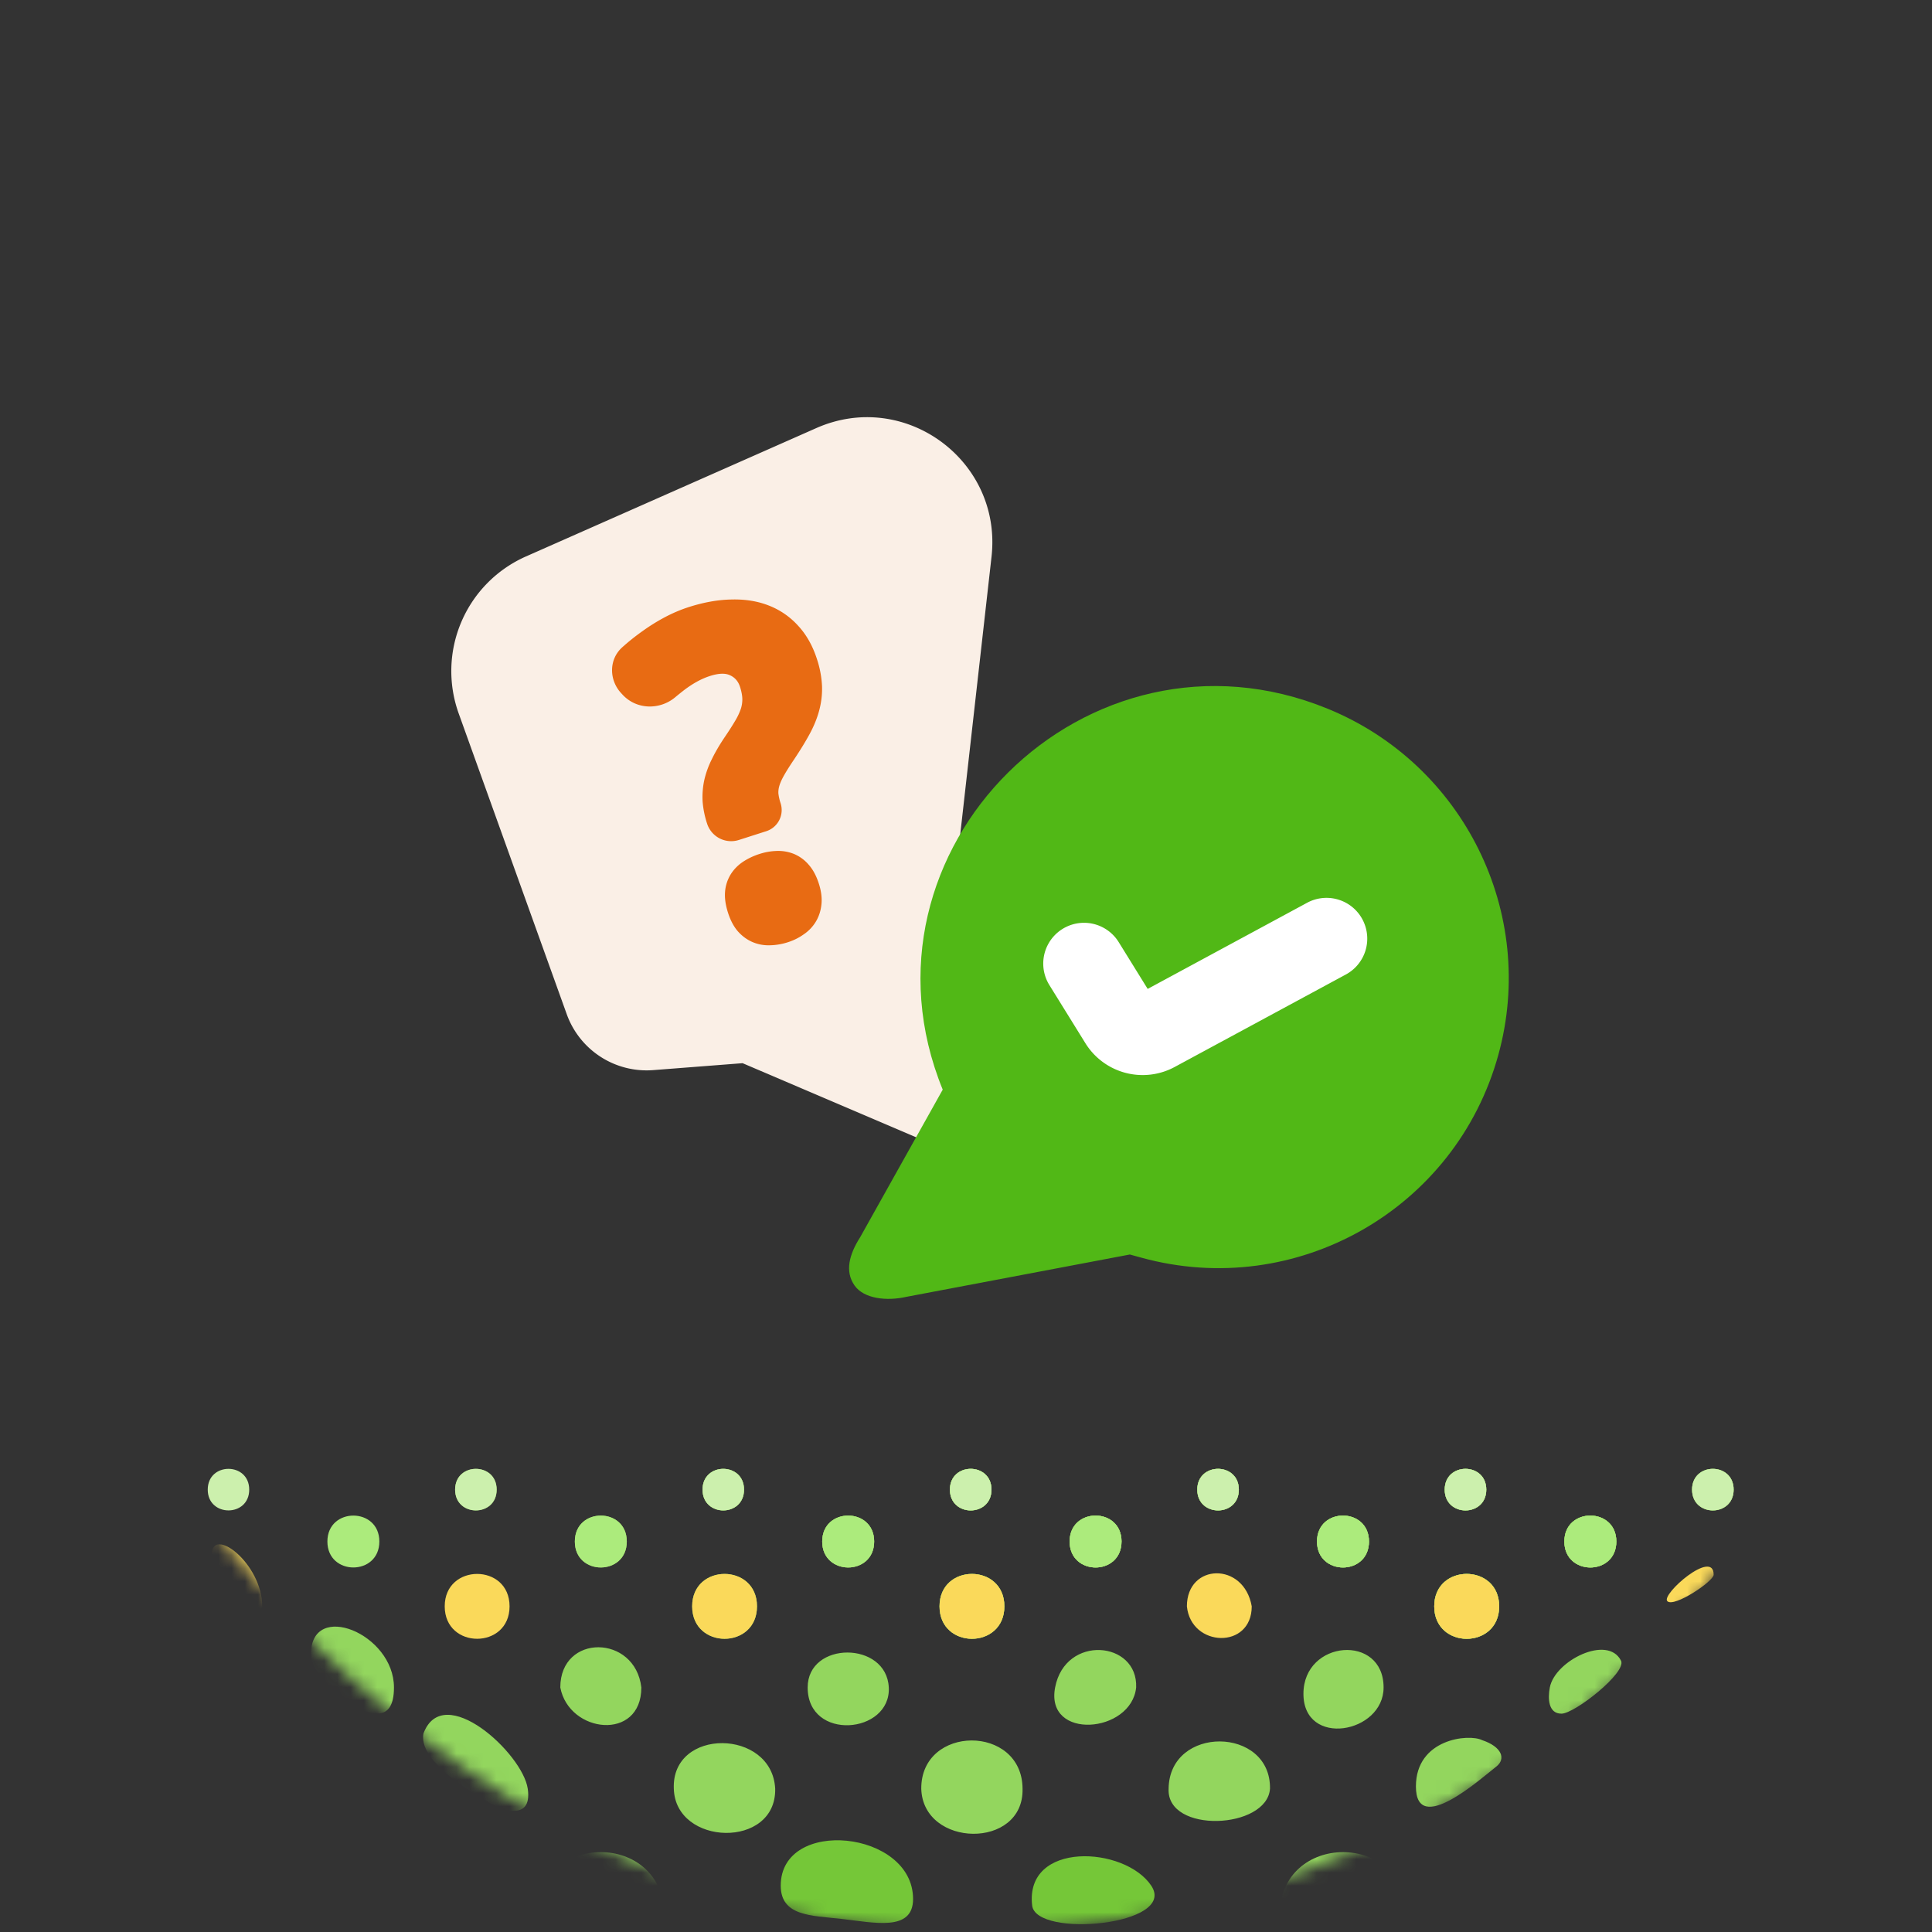 <svg width="146" height="146" fill="none" xmlns="http://www.w3.org/2000/svg"><rect width="100%" height="100%" fill="#333333" stroke="none"/><mask id="a" maskUnits="userSpaceOnUse" x="0" y="0" width="146" height="146"><rect width="146" height="146" rx="73" fill="#fff"/></mask><g mask="url(#a)"><path d="M69 143.5c0 2.5-2.924 1.787-5.5 1.5-2.18-.243-4.498-.193-4.5-2.5-.005-5.204 9.995-4.184 10 1z" fill="#75C738"/><path d="M106.277 144.755c0 6.379-9.578 6.379-9.578 0 0-6.386 9.578-6.386 9.578 0z" fill="#93D65E"/><path d="M87 142.5c2 3-8.71 3.983-9 1.5-.57-4.893 7-4.5 9-1.5z" fill="#75C738"/><path d="M50.193 144.755c0 6.379-9.579 6.379-9.579 0 0-6.386 9.58-6.386 9.58 0zm8.388-9.58c.09 4.555-7.536 4.343-7.661 0-.197-4.638 7.43-4.554 7.661 0zm18.693.001c.106 4.604-7.52 4.468-7.655 0-.026-4.854 7.632-4.878 7.655 0zm18.699-.001c-.228 3.074-7.823 3.413-7.662 0 .057-4.817 7.738-4.719 7.662 0zm-56.09 0c.381 2.676-2.383 1.325-2.383 1.325s-6-3-5.5-5.5c1.5-4 7.5 1.5 7.882 4.175zm73.19-1.675c-1.144.889-6.073 5.331-6.073 1.5 0-3.605 4-4 5-3.5 1.5.5 1.819 1.42 1.073 2zm-64.607-5.979c0 4.083-5.466 3.479-6.124 0 0-4.083 5.658-4.021 6.124 0zm18.7 0c.165 3.521-6.131 4.083-6.131 0 0-3.521 5.965-3.521 6.13 0zm18.692 0c-.358 3.479-6.89 4.021-6.124 0s6.266-3.521 6.124 0zm18.699 0c0 3.479-6.057 4.562-6.057.479s6.057-4.562 6.057-.479zm-74.785 0c0 2.84-1.966 2.09-3.772.979-.79-.486-2.5-2.257-2.5-3.5 0-4.083 6.272-1.562 6.272 2.521zM122.5 125.5c.444.887-3.5 4-4.5 4s-1.038-1.148-.881-1.979c.381-2.021 4.381-4.021 5.381-2.021z" fill="#93D65E"/><path d="M38.507 121.389c0 3.271-4.9 3.271-4.9 0 0-3.265 4.9-3.265 4.9 0z" fill="#FAD95A"/><path d="M57.206 121.389c0 3.271-4.9 3.271-4.9 0 0-3.265 4.9-3.265 4.9 0zm18.694 0c0 3.271-4.9 3.271-4.9 0 0-3.265 4.9-3.265 4.9 0zm37.392 0c0 3.271-4.907 3.271-4.907 0 0-3.265 4.907-3.265 4.907 0z" fill="#93D65E"/><path d="M57.206 121.389c0 3.271-4.9 3.271-4.9 0 0-3.265 4.9-3.265 4.9 0z" fill="#FAD95A"/><path d="M75.9 121.389c0 3.271-4.9 3.271-4.9 0 0-3.265 4.9-3.265 4.9 0zm37.392 0c0 3.271-4.907 3.271-4.907 0 0-3.265 4.907-3.265 4.907 0z" fill="#93D65E"/><path d="M75.9 121.389c0 3.271-4.9 3.271-4.9 0 0-3.265 4.9-3.265 4.9 0zm-56.086 0C19.5 122.5 16 119.5 16 117.5c0-2.237 3.814.624 3.814 3.889z" fill="#FAD95A"/><path d="M113.292 121.389c0 3.271-4.907 3.271-4.907 0 0-3.265 4.907-3.265 4.907 0z" fill="#93D65E"/><path d="M94.593 121.389c0 3.271-4.593 3.111-4.9 0 0-3.265 4.307-3.389 4.9 0zm18.699 0c0 3.271-4.907 3.271-4.907 0 0-3.265 4.907-3.265 4.907 0zM129.5 119c0 .5-3 2.5-3.5 2s3.5-4 3.5-2z" fill="#FAD95A"/><path d="M28.667 116.49c0 2.617-3.926 2.617-3.926 0 0-2.611 3.926-2.611 3.926 0z" fill="#ACEB7C"/><path d="M47.366 116.49c0 2.617-3.926 2.617-3.926 0 0-2.611 3.926-2.611 3.926 0zm18.694 0c0 2.617-3.926 2.617-3.926 0 0-2.611 3.926-2.611 3.926 0zm18.692 0c0 2.617-3.919 2.617-3.919 0 0-2.611 3.92-2.611 3.92 0zm18.7 0c0 2.617-3.926 2.617-3.926 0 0-2.611 3.926-2.611 3.926 0zm18.692 0c0 2.617-3.926 2.617-3.926 0 0-2.611 3.926-2.611 3.926 0z" fill="#93D65E"/><path d="M47.366 116.49c0 2.617-3.926 2.617-3.926 0 0-2.611 3.926-2.611 3.926 0z" fill="#ACEB7C"/><path d="M66.06 116.49c0 2.617-3.926 2.617-3.926 0 0-2.611 3.926-2.611 3.926 0zm18.692 0c0 2.617-3.919 2.617-3.919 0 0-2.611 3.92-2.611 3.92 0zm18.7 0c0 2.617-3.926 2.617-3.926 0 0-2.611 3.926-2.611 3.926 0zm18.692 0c0 2.617-3.926 2.617-3.926 0 0-2.611 3.926-2.611 3.926 0zm18.693 0c0 2.617-3.919 2.617-3.919 0 0-2.611 3.919-2.611 3.919 0z" fill="#93D65E"/><path d="M66.06 116.49c0 2.617-3.926 2.617-3.926 0 0-2.611 3.926-2.611 3.926 0zm-56.086 0c0 2.617-3.926 2.617-3.926 0 0-2.611 3.926-2.611 3.926 0z" fill="#ACEB7C"/><path d="M84.752 116.49c0 2.617-3.919 2.617-3.919 0 0-2.611 3.92-2.611 3.92 0zm18.7 0c0 2.617-3.926 2.617-3.926 0 0-2.611 3.926-2.611 3.926 0zm18.692 0c0 2.617-3.926 2.617-3.926 0 0-2.611 3.926-2.611 3.926 0zm18.693 0c0 2.617-3.919 2.617-3.919 0 0-2.611 3.919-2.611 3.919 0z" fill="#93D65E"/><path d="M84.752 116.49c0 2.617-3.919 2.617-3.919 0 0-2.611 3.92-2.611 3.92 0zm18.7 0c0 2.617-3.926 2.617-3.926 0 0-2.611 3.926-2.611 3.926 0zm18.692 0c0 2.617-3.926 2.617-3.926 0 0-2.611 3.926-2.611 3.926 0zm18.693 0c0 2.617-3.919 2.617-3.919 0 0-2.611 3.919-2.611 3.919 0z" fill="#ACEB7C"/><path d="M18.833 112.57c0 2.094-3.134 2.094-3.134 0 0-2.093 3.134-2.093 3.134 0z" fill="#CCF0AD"/><path d="M37.532 112.57c0 2.094-3.14 2.094-3.14 0 0-2.093 3.14-2.093 3.14 0zm18.693 0c0 2.094-3.134 2.094-3.134 0 0-2.093 3.134-2.093 3.134 0zm18.7 0c0 2.094-3.14 2.094-3.14 0 0-2.093 3.14-2.093 3.14 0zm18.693 0c0 2.094-3.14 2.094-3.14 0 0-2.093 3.14-2.093 3.14 0zm18.699 0c0 2.094-3.14 2.094-3.14 0 0-2.093 3.14-2.093 3.14 0z" fill="#93D65E"/><path d="M37.532 112.57c0 2.094-3.14 2.094-3.14 0 0-2.093 3.14-2.093 3.14 0z" fill="#CCF0AD"/><path d="M56.225 112.57c0 2.094-3.134 2.094-3.134 0 0-2.093 3.134-2.093 3.134 0zm18.7 0c0 2.094-3.14 2.094-3.14 0 0-2.093 3.14-2.093 3.14 0zm18.693 0c0 2.094-3.14 2.094-3.14 0 0-2.093 3.14-2.093 3.14 0zm18.699 0c0 2.094-3.14 2.094-3.14 0 0-2.093 3.14-2.093 3.14 0zm18.693 0c0 2.094-3.141 2.094-3.141 0 0-2.093 3.141-2.093 3.141 0z" fill="#93D65E"/><path d="M56.225 112.57c0 2.094-3.134 2.094-3.134 0 0-2.093 3.134-2.093 3.134 0zm-56.084 0c0 2.094-3.141 2.094-3.141 0 0-2.093 3.14-2.093 3.14 0z" fill="#CCF0AD"/><path d="M74.925 112.57c0 2.094-3.14 2.094-3.14 0 0-2.093 3.14-2.093 3.14 0zm18.693 0c0 2.094-3.14 2.094-3.14 0 0-2.093 3.14-2.093 3.14 0zm18.699 0c0 2.094-3.14 2.094-3.14 0 0-2.093 3.14-2.093 3.14 0zm18.693 0c0 2.094-3.141 2.094-3.141 0 0-2.093 3.141-2.093 3.141 0z" fill="#93D65E"/><path d="M74.925 112.57c0 2.094-3.14 2.094-3.14 0 0-2.093 3.14-2.093 3.14 0zm18.693 0c0 2.094-3.14 2.094-3.14 0 0-2.093 3.14-2.093 3.14 0zm18.699 0c0 2.094-3.14 2.094-3.14 0 0-2.093 3.14-2.093 3.14 0zm18.693 0c0 2.094-3.141 2.094-3.141 0 0-2.093 3.141-2.093 3.141 0z" fill="#CCF0AD"/></g><path fill-rule="evenodd" clip-rule="evenodd" d="M61.688 32.35c6.688-2.956 14.06 2.458 13.241 9.723L71.873 69.19a6.416 6.416 0 0 1-1.977 3.951l-.082.079 6.42 8.931a3.36 3.36 0 0 1-4.049 5.053l-16.068-6.86-6.755.524a6.416 6.416 0 0 1-6.534-4.227l-8.165-22.726a9.471 9.471 0 0 1 5.084-11.865l21.941-9.7z" fill="#FAEFE6"/><path fill-rule="evenodd" clip-rule="evenodd" d="M71.241 82.343c-7.392-18.098 10.903-36.247 29.113-28.776 10.253 4.206 15.825 15.43 12.877 26.14-3.214 11.684-15.292 18.55-26.976 15.335l-.873-.24L68.5 98c-1.489.34-3.214.148-3.918-.851-.757-1.073-.402-2.361.418-3.649l6.241-11.157z" fill="#51B816"/><path fill-rule="evenodd" clip-rule="evenodd" d="M102.952 69.467a3.08 3.08 0 0 1-1.246 4.175L88.77 80.63a5.092 5.092 0 0 1-6.749-1.798L79.3 74.44a3.08 3.08 0 0 1 5.238-3.246l2.191 3.537 12.05-6.51a3.08 3.08 0 0 1 4.174 1.246z" fill="#fff"/><path fill-rule="evenodd" clip-rule="evenodd" d="M53.095 60.563l.001.012a7.11 7.11 0 0 0 .338 1.664 1.911 1.911 0 0 0 2.404 1.237l2.066-.662a1.68 1.68 0 0 0 1.087-2.111 3.708 3.708 0 0 1-.168-.74c-.01-.183.011-.376.073-.583.066-.219.18-.482.356-.791.189-.333.445-.74.771-1.22l.003-.005c.441-.662.819-1.278 1.132-1.848.33-.602.579-1.201.739-1.794a6.276 6.276 0 0 0 .223-1.867v-.004a7.616 7.616 0 0 0-.382-2.039c-.315-.983-.78-1.826-1.41-2.51a5.83 5.83 0 0 0-2.209-1.534c-.858-.341-1.804-.49-2.828-.464-1.028.016-2.107.21-3.236.571-.61.196-1.211.45-1.803.763-.585.31-1.15.66-1.694 1.053-.533.376-1.04.78-1.52 1.211-1.056.936-1 2.496-.11 3.464l.115.125c1.062 1.154 2.82 1.168 3.975.206.212-.177.423-.347.632-.51.698-.538 1.366-.899 2.004-1.103.747-.24 1.224-.199 1.527-.048l.008.003c.357.171.6.446.738.878.11.345.162.636.17.88a2.34 2.34 0 0 1-.108.757 4.72 4.72 0 0 1-.424.903c-.209.355-.475.773-.802 1.254-.392.582-.719 1.14-.973 1.668a6.892 6.892 0 0 0-.572 1.591l-.001.006c-.11.52-.15 1.05-.122 1.587zm1.697 6.826v.01c-.039.496.047 1.025.223 1.576.171.534.406 1.002.723 1.38l.012.014c.316.358.686.636 1.112.82.42.18.865.26 1.328.245a4.693 4.693 0 0 0 1.35-.23c.428-.137.821-.33 1.174-.58.384-.256.698-.58.934-.969.24-.396.38-.838.428-1.313.053-.501-.023-1.027-.196-1.566-.178-.554-.423-1.038-.758-1.418a2.957 2.957 0 0 0-1.13-.829 3.174 3.174 0 0 0-1.312-.223 4.617 4.617 0 0 0-1.277.225 5.104 5.104 0 0 0-1.227.575l-.005.003c-.383.253-.7.568-.94.946a2.958 2.958 0 0 0-.439 1.334z" fill="#E86B13"/></svg>